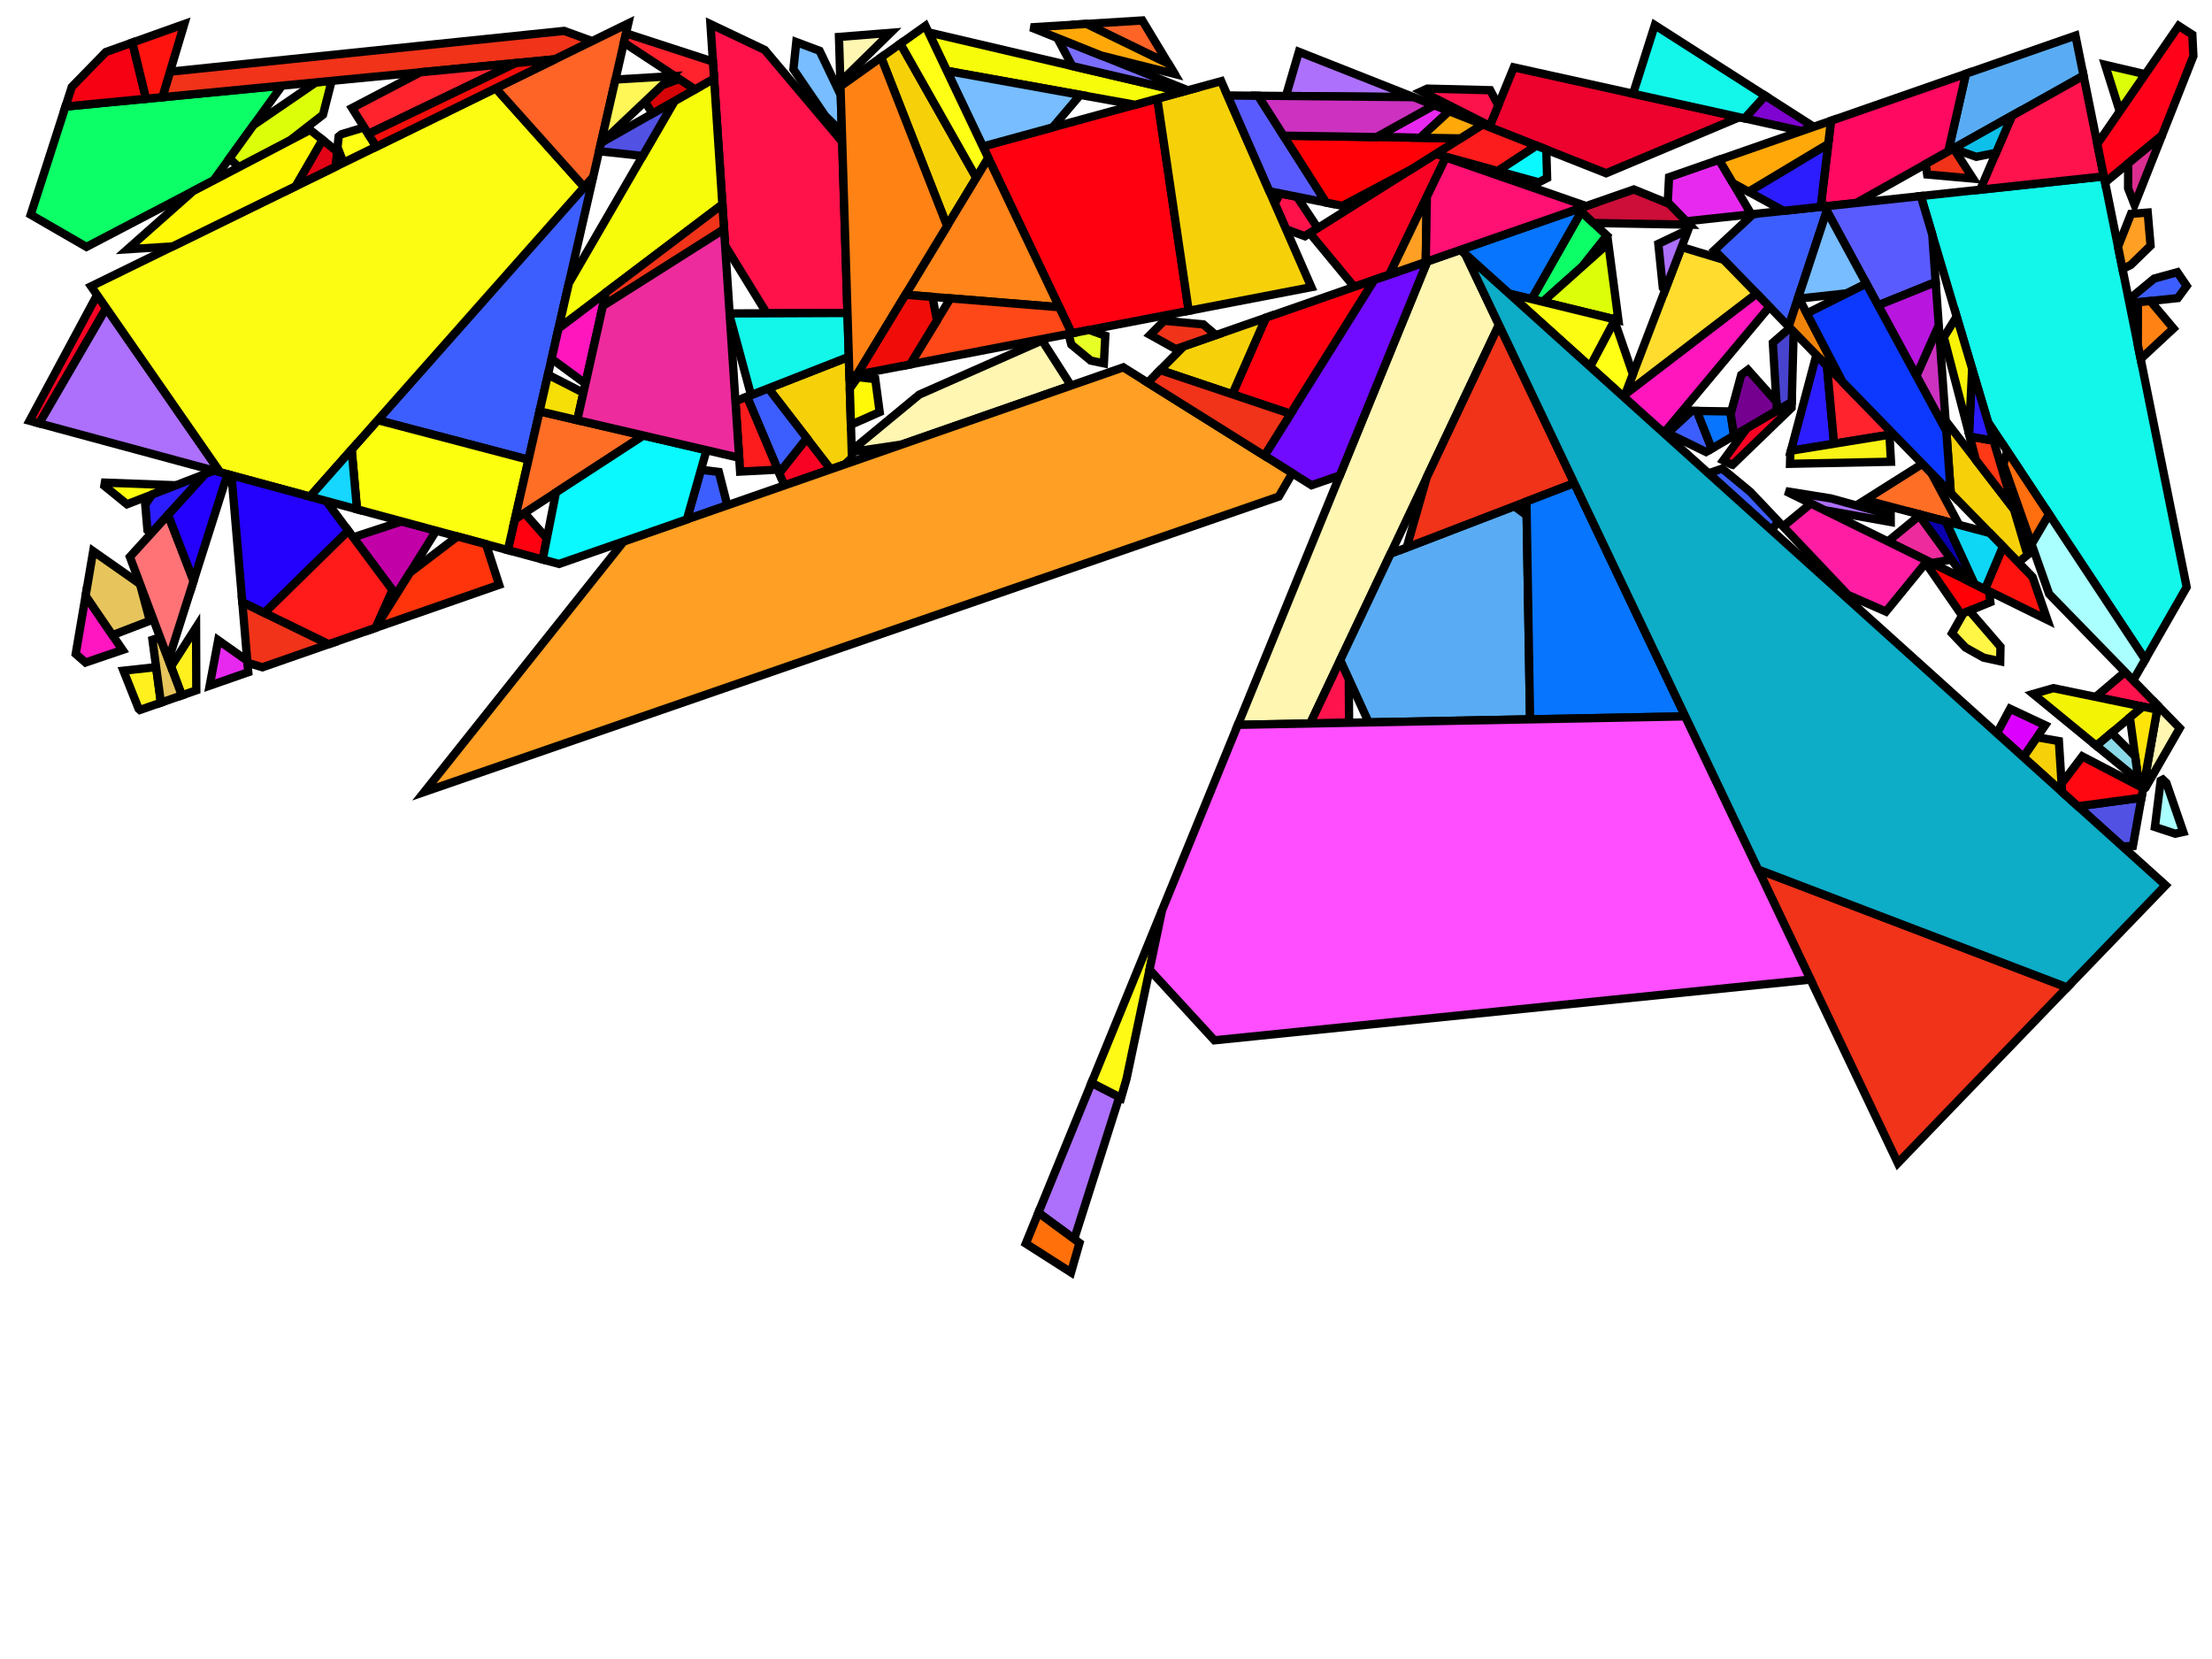 <?xml version="1.0" encoding="iso-8859-1" standalone="no"?>
<!DOCTYPE svg PUBLIC "-//W3C//DTD SVG 1.0//EN" "http://www.w3.org/TR/2001/REC-SVG-20010904/DTD/svg10.dtd">
<svg xmlns="http://www.w3.org/2000/svg" width="800" height="600">
<path style="fill:rgb(0, 0, 0);fill-opacity:0.0;fill-rule:evenodd;stroke:rgb(0, 0, 0);stroke-width:0.0;" d="M 0, 600 L 800, 600 L 800, 0 L 0, 0 z "/>
<path style="fill:rgb(237, 1, 45);fill-opacity:1.0;fill-rule:evenodd;stroke:rgb(0, 0, 0);stroke-width:3.0;" d="M 629.066, 42.399 L 580.88, 62.651 L 538.637, 45.959 L 547.49, 24.36 z "/>
<path style="fill:rgb(12, 255, 102);fill-opacity:1.0;fill-rule:evenodd;stroke:rgb(0, 0, 0);stroke-width:3.0;" d="M 581.138, 85.161 L 572.122, 96.508 L 557.96, 109.157 L 553.925, 108.174 L 571.896, 76.557 z "/>
<path style="fill:rgb(12, 255, 102);fill-opacity:1.0;fill-rule:evenodd;stroke:rgb(0, 0, 0);stroke-width:3.0;" d="M 77.243, 65.249 L 31.268, 89.295 L 11.101, 77.642 L 23.684, 38.531 L 101.992, 30.971 z "/>
<path style="fill:rgb(252, 19, 75);fill-opacity:1.0;fill-rule:evenodd;stroke:rgb(0, 0, 0);stroke-width:3.0;" d="M 538.963, 32.62 L 541.864, 38.085 L 538.81, 45.537 L 514.078, 33.029 L 516.206, 32.049 z "/>
<path style="fill:rgb(255, 18, 74);fill-opacity:1.0;fill-rule:evenodd;stroke:rgb(0, 0, 0);stroke-width:3.0;" d="M 469.093, 71.169 L 476.606, 82.491 L 471.922, 85.436 L 465.104, 82.904 L 461.011, 73.552 L 463.013, 69.958 z "/>
<path style="fill:rgb(255, 18, 74);fill-opacity:1.0;fill-rule:evenodd;stroke:rgb(0, 0, 0);stroke-width:3.0;" d="M 276.58, 18.061 L 304.594, 51.26 L 306.499, 113.193 L 277.301, 113.307 L 262.251, 88.839 L 256.943, 8.727 z "/>
<path style="fill:rgb(249, 3, 36);fill-opacity:1.0;fill-rule:evenodd;stroke:rgb(0, 0, 0);stroke-width:3.0;" d="M 38.412, 111.428 L 14.191, 153.122 L 10.685, 152.174 L 35.119, 106.682 z "/>
<path style="fill:rgb(249, 3, 36);fill-opacity:1.0;fill-rule:evenodd;stroke:rgb(0, 0, 0);stroke-width:3.0;" d="M 300.452, 169.716 L 283.7, 175.553 L 281.812, 171.081 L 291.787, 158.472 z "/>
<path style="fill:rgb(249, 3, 36);fill-opacity:1.0;fill-rule:evenodd;stroke:rgb(0, 0, 0);stroke-width:3.0;" d="M 647.948, 147.487 L 626.587, 168.107 L 626.281, 168.026 L 623.232, 166.526 L 631.821, 154.809 L 648.007, 145.36 z "/>
<path style="fill:rgb(249, 3, 36);fill-opacity:1.0;fill-rule:evenodd;stroke:rgb(0, 0, 0);stroke-width:3.0;" d="M 523, 56.695 L 502.466, 99.333 L 489.782, 103.752 L 473.709, 84.312 L 519.267, 55.664 z "/>
<path style="fill:rgb(194, 0, 168);fill-opacity:1.0;fill-rule:evenodd;stroke:rgb(0, 0, 0);stroke-width:3.0;" d="M 157.741, 191.94 L 143.233, 215.152 L 127.746, 194.334 L 145.299, 188.575 z "/>
<path style="fill:rgb(255, 246, 177);fill-opacity:1.0;fill-rule:evenodd;stroke:rgb(0, 0, 0);stroke-width:3.0;" d="M 303.929, 29.638 L 303.428, 13.356 L 322.042, 11.877 z "/>
<path style="fill:rgb(255, 246, 177);fill-opacity:1.0;fill-rule:evenodd;stroke:rgb(0, 0, 0);stroke-width:3.0;" d="M 387.335, 139.446 L 326.15, 160.763 L 308.045, 163.447 L 308.028, 162.893 L 332.466, 142.715 L 376.883, 123.128 z "/>
<path style="fill:rgb(255, 246, 177);fill-opacity:1.0;fill-rule:evenodd;stroke:rgb(0, 0, 0);stroke-width:3.0;" d="M 788.331, 263.335 L 775.924, 284.923 L 775.053, 285.434 L 780.435, 255.226 z "/>
<path style="fill:rgb(255, 246, 177);fill-opacity:1.0;fill-rule:evenodd;stroke:rgb(0, 0, 0);stroke-width:3.0;" d="M 529.954, 91.942 L 542.112, 117.489 L 473.863, 261.655 L 447.687, 262.15 L 516.207, 94.546 L 528.204, 90.366 z "/>
<path style="fill:rgb(220, 255, 9);fill-opacity:1.0;fill-rule:evenodd;stroke:rgb(0, 0, 0);stroke-width:3.0;" d="M 116.828, 41.488 L 104.876, 50.797 L 86.397, 60.461 L 82.987, 57.294 L 91.69, 45.24 L 114.272, 29.786 L 119.949, 29.238 z "/>
<path style="fill:rgb(220, 255, 9);fill-opacity:1.0;fill-rule:evenodd;stroke:rgb(0, 0, 0);stroke-width:3.0;" d="M 585.334, 115.827 L 557.96, 109.157 L 581.657, 87.993 z "/>
<path style="fill:rgb(220, 255, 9);fill-opacity:1.0;fill-rule:evenodd;stroke:rgb(0, 0, 0);stroke-width:3.0;" d="M 775.891, 26.848 L 768.532, 37.528 L 766.216, 38.971 L 761.329, 23.439 z "/>
<path style="fill:rgb(255, 22, 192);fill-opacity:1.0;fill-rule:evenodd;stroke:rgb(0, 0, 0);stroke-width:3.0;" d="M 44.325, 235.06 L 30.936, 239.607 L 27.38, 236.505 L 30.959, 215.481 z "/>
<path style="fill:rgb(255, 0, 17);fill-opacity:1.0;fill-rule:evenodd;stroke:rgb(0, 0, 0);stroke-width:3.0;" d="M 197.781, 194.706 L 196.267, 202.358 L 183.664, 198.95 L 186.221, 187.77 L 189.662, 185.529 z "/>
<path style="fill:rgb(255, 0, 17);fill-opacity:1.0;fill-rule:evenodd;stroke:rgb(0, 0, 0);stroke-width:3.0;" d="M 466.761, 149.683 L 445.679, 142.598 L 457.825, 114.886 L 497.06, 101.217 z "/>
<path style="fill:rgb(255, 0, 17);fill-opacity:1.0;fill-rule:evenodd;stroke:rgb(0, 0, 0);stroke-width:3.0;" d="M 429.914, 112.397 L 387.594, 120.551 L 355.45, 52.985 L 418.559, 35.689 z "/>
<path style="fill:rgb(246, 209, 9);fill-opacity:1.0;fill-rule:evenodd;stroke:rgb(0, 0, 0);stroke-width:3.0;" d="M 728.366, 184.207 L 733.268, 200.696 L 729.964, 203.4 L 705.523, 178.302 L 703.65, 152.133 z "/>
<path style="fill:rgb(246, 209, 9);fill-opacity:1.0;fill-rule:evenodd;stroke:rgb(0, 0, 0);stroke-width:3.0;" d="M 308.11, 165.549 L 305.589, 167.927 L 300.452, 169.716 L 277.891, 140.441 L 306.987, 129.045 z "/>
<path style="fill:rgb(246, 209, 9);fill-opacity:1.0;fill-rule:evenodd;stroke:rgb(0, 0, 0);stroke-width:3.0;" d="M 744.619, 268.021 L 745.803, 286.452 L 731.76, 273.797 L 736.677, 266.64 z "/>
<path style="fill:rgb(246, 209, 9);fill-opacity:1.0;fill-rule:evenodd;stroke:rgb(0, 0, 0);stroke-width:3.0;" d="M 445.679, 142.598 L 419.596, 133.833 L 428.116, 125.237 L 457.825, 114.886 z "/>
<path style="fill:rgb(246, 209, 9);fill-opacity:1.0;fill-rule:evenodd;stroke:rgb(0, 0, 0);stroke-width:3.0;" d="M 353.095, 64.3 L 342.532, 81.731 L 318.663, 20.752 L 325.632, 15.796 z "/>
<path style="fill:rgb(246, 209, 9);fill-opacity:1.0;fill-rule:evenodd;stroke:rgb(0, 0, 0);stroke-width:3.0;" d="M 474.272, 103.85 L 429.914, 112.397 L 418.559, 35.689 L 441.667, 29.357 z "/>
<path style="fill:rgb(61, 94, 255);fill-opacity:1.0;fill-rule:evenodd;stroke:rgb(0, 0, 0);stroke-width:3.0;" d="M 646.908, 118.112 L 620.016, 90.498 L 634.056, 77.427 L 661.262, 74.501 z "/>
<path style="fill:rgb(61, 94, 255);fill-opacity:1.0;fill-rule:evenodd;stroke:rgb(0, 0, 0);stroke-width:3.0;" d="M 191.138, 166.27 L 136.601, 151.946 L 214.531, 63.985 z "/>
<path style="fill:rgb(61, 94, 255);fill-opacity:1.0;fill-rule:evenodd;stroke:rgb(0, 0, 0);stroke-width:3.0;" d="M 291.787, 158.472 L 281.812, 171.081 L 270.158, 143.47 L 277.891, 140.441 z "/>
<path style="fill:rgb(61, 94, 255);fill-opacity:1.0;fill-rule:evenodd;stroke:rgb(0, 0, 0);stroke-width:3.0;" d="M 633.017, 177.877 L 643.099, 188.525 L 640.756, 191.79 L 617.901, 171.195 L 622.853, 169.473 z "/>
<path style="fill:rgb(61, 94, 255);fill-opacity:1.0;fill-rule:evenodd;stroke:rgb(0, 0, 0);stroke-width:3.0;" d="M 790.853, 103.415 L 787.635, 107.807 L 770.136, 109.651 L 769.876, 108.362 L 779.088, 100.747 L 787.468, 98.449 z "/>
<path style="fill:rgb(61, 94, 255);fill-opacity:1.0;fill-rule:evenodd;stroke:rgb(0, 0, 0);stroke-width:3.0;" d="M 613.673, 148.62 L 619.061, 162.258 L 617, 163.461 L 603.144, 156.645 L 611.815, 148.592 z "/>
<path style="fill:rgb(61, 94, 255);fill-opacity:1.0;fill-rule:evenodd;stroke:rgb(0, 0, 0);stroke-width:3.0;" d="M 259.972, 170.687 L 263.044, 182.75 L 248.426, 187.843 L 253.518, 169.891 z "/>
<path style="fill:rgb(255, 22, 189);fill-opacity:1.0;fill-rule:evenodd;stroke:rgb(0, 0, 0);stroke-width:3.0;" d="M 211.734, 138.757 L 199.49, 129.75 L 202.012, 118.723 L 219.131, 105.782 z "/>
<path style="fill:rgb(255, 22, 189);fill-opacity:1.0;fill-rule:evenodd;stroke:rgb(0, 0, 0);stroke-width:3.0;" d="M 639.938, 110.955 L 602.151, 156.157 L 600.087, 155.142 L 587.364, 143.676 L 587.801, 142.533 L 635.283, 106.175 z "/>
<path style="fill:rgb(255, 220, 46);fill-opacity:1.0;fill-rule:evenodd;stroke:rgb(0, 0, 0);stroke-width:3.0;" d="M 623.379, 93.951 L 635.283, 106.175 L 587.801, 142.533 L 608.171, 89.35 z "/>
<path style="fill:rgb(255, 240, 30);fill-opacity:1.0;fill-rule:evenodd;stroke:rgb(0, 0, 0);stroke-width:3.0;" d="M 58.194, 254.121 L 50.604, 256.766 L 50.141, 256.361 L 44.646, 242.561 L 56.466, 241.276 z "/>
<path style="fill:rgb(255, 240, 30);fill-opacity:1.0;fill-rule:evenodd;stroke:rgb(0, 0, 0);stroke-width:3.0;" d="M 70.996, 249.661 L 65.761, 251.485 L 61.855, 241.069 L 70.914, 226.932 z "/>
<path style="fill:rgb(19, 246, 234);fill-opacity:1.0;fill-rule:evenodd;stroke:rgb(0, 0, 0);stroke-width:3.0;" d="M 306.987, 129.045 L 271.627, 142.895 L 263.948, 114.451 L 263.875, 113.36 L 306.499, 113.193 z "/>
<path style="fill:rgb(19, 246, 234);fill-opacity:1.0;fill-rule:evenodd;stroke:rgb(0, 0, 0);stroke-width:3.0;" d="M 638.425, 34.642 L 631.021, 42.832 L 590.621, 33.898 L 598.488, 9.093 z "/>
<path style="fill:rgb(19, 246, 234);fill-opacity:1.0;fill-rule:evenodd;stroke:rgb(0, 0, 0);stroke-width:3.0;" d="M 790.84, 212.343 L 775.831, 238.533 L 718.96, 152.566 L 694.686, 70.908 L 760.89, 63.79 z "/>
<path style="fill:rgb(112, 11, 255);fill-opacity:1.0;fill-rule:evenodd;stroke:rgb(0, 0, 0);stroke-width:3.0;" d="M 484.562, 171.952 L 474.336, 175.487 L 457.299, 164.817 L 497.06, 101.217 L 516.207, 94.546 z "/>
<path style="fill:rgb(255, 19, 76);fill-opacity:1.0;fill-rule:evenodd;stroke:rgb(0, 0, 0);stroke-width:3.0;" d="M 780.435, 255.226 L 780.181, 256.649 L 757.943, 252.048 L 768.55, 243.022 z "/>
<path style="fill:rgb(255, 19, 76);fill-opacity:1.0;fill-rule:evenodd;stroke:rgb(0, 0, 0);stroke-width:3.0;" d="M 487.813, 245.532 L 487.915, 261.389 L 473.863, 261.655 L 484.71, 238.742 z "/>
<path style="fill:rgb(255, 19, 76);fill-opacity:1.0;fill-rule:evenodd;stroke:rgb(0, 0, 0);stroke-width:3.0;" d="M 760.89, 63.79 L 716.167, 68.599 L 727.667, 41.816 L 753.534, 27.304 z "/>
<path style="fill:rgb(231, 41, 240);fill-opacity:1.0;fill-rule:evenodd;stroke:rgb(0, 0, 0);stroke-width:3.0;" d="M 633.382, 77.499 L 609.824, 80.032 L 603.173, 73.202 L 603.636, 64.085 L 621.721, 57.784 z "/>
<path style="fill:rgb(231, 41, 240);fill-opacity:1.0;fill-rule:evenodd;stroke:rgb(0, 0, 0);stroke-width:3.0;" d="M 524.088, 40.211 L 513.633, 49.828 L 497.846, 49.585 L 518.63, 38.054 z "/>
<path style="fill:rgb(231, 41, 240);fill-opacity:1.0;fill-rule:evenodd;stroke:rgb(0, 0, 0);stroke-width:3.0;" d="M 89.428, 238.967 L 89.781, 243.116 L 75.832, 247.976 L 78.913, 231.548 z "/>
<path style="fill:rgb(89, 172, 243);fill-opacity:1.0;fill-rule:evenodd;stroke:rgb(0, 0, 0);stroke-width:3.0;" d="M 552.14, 186.409 L 553.373, 260.149 L 494.999, 261.255 L 484.71, 238.742 L 502.926, 200.264 L 547.678, 183.072 z "/>
<path style="fill:rgb(89, 172, 243);fill-opacity:1.0;fill-rule:evenodd;stroke:rgb(0, 0, 0);stroke-width:3.0;" d="M 753.534, 27.304 L 704.621, 54.745 L 711.001, 26.678 L 750.624, 12.873 z "/>
<path style="fill:rgb(255, 9, 97);fill-opacity:1.0;fill-rule:evenodd;stroke:rgb(0, 0, 0);stroke-width:3.0;" d="M 704.621, 54.745 L 671.339, 73.418 L 658.484, 74.8 L 662.207, 43.678 L 711.001, 26.678 z "/>
<path style="fill:rgb(252, 255, 14);fill-opacity:1.0;fill-rule:evenodd;stroke:rgb(0, 0, 0);stroke-width:3.0;" d="M 191.138, 166.27 L 183.664, 198.95 L 129.114, 184.199 L 127.18, 162.58 L 136.601, 151.946 z "/>
<path style="fill:rgb(252, 255, 14);fill-opacity:1.0;fill-rule:evenodd;stroke:rgb(0, 0, 0);stroke-width:3.0;" d="M 63.654, 175.502 L 45.925, 182.375 L 37.73, 175.71 L 37.928, 174.546 z "/>
<path style="fill:rgb(255, 159, 35);fill-opacity:1.0;fill-rule:evenodd;stroke:rgb(0, 0, 0);stroke-width:3.0;" d="M 467.388, 171.136 L 462.49, 179.582 L 153.452, 286.415 L 225.597, 195.797 L 406.262, 132.851 z "/>
<path style="fill:rgb(255, 159, 35);fill-opacity:1.0;fill-rule:evenodd;stroke:rgb(0, 0, 0);stroke-width:3.0;" d="M 515.634, 94.745 L 502.466, 99.333 L 516.036, 71.156 z "/>
<path style="fill:rgb(255, 159, 35);fill-opacity:1.0;fill-rule:evenodd;stroke:rgb(0, 0, 0);stroke-width:3.0;" d="M 777.786, 88.858 L 770.606, 95.824 L 767.643, 97.286 L 766.017, 89.22 L 770.711, 77.347 L 776.753, 76.874 z "/>
<path style="fill:rgb(231, 197, 92);fill-opacity:1.0;fill-rule:evenodd;stroke:rgb(0, 0, 0);stroke-width:3.0;" d="M 50.637, 211.209 L 54.198, 224.512 L 40.668, 229.704 L 30.959, 215.481 L 33.706, 199.345 z "/>
<path style="fill:rgb(231, 197, 92);fill-opacity:1.0;fill-rule:evenodd;stroke:rgb(0, 0, 0);stroke-width:3.0;" d="M 65.761, 251.485 L 58.194, 254.121 L 55.136, 231.388 L 57.876, 230.457 z "/>
<path style="fill:rgb(246, 252, 9);fill-opacity:1.0;fill-rule:evenodd;stroke:rgb(0, 0, 0);stroke-width:3.0;" d="M 427.597, 33.212 L 410.516, 37.894 L 342.436, 25.63 L 335.815, 11.711 z "/>
<path style="fill:rgb(246, 252, 9);fill-opacity:1.0;fill-rule:evenodd;stroke:rgb(0, 0, 0);stroke-width:3.0;" d="M 261.263, 73.933 L 202.012, 118.723 L 205.743, 102.41 L 243.942, 36.544 L 258.248, 28.418 z "/>
<path style="fill:rgb(240, 51, 25);fill-opacity:1.0;fill-rule:evenodd;stroke:rgb(0, 0, 0);stroke-width:3.0;" d="M 569.36, 174.743 L 508.736, 198.032 L 515.974, 172.703 L 542.112, 117.489 z "/>
<path style="fill:rgb(240, 51, 25);fill-opacity:1.0;fill-rule:evenodd;stroke:rgb(0, 0, 0);stroke-width:3.0;" d="M 214.169, 14.856 L 200.716, 21.441 L 58.729, 35.148 L 61.489, 25.925 L 204.016, 11.175 z "/>
<path style="fill:rgb(240, 51, 25);fill-opacity:1.0;fill-rule:evenodd;stroke:rgb(0, 0, 0);stroke-width:3.0;" d="M 713.58, 64.599 L 696.994, 63.111 L 696.46, 59.324 L 706.521, 53.679 z "/>
<path style="fill:rgb(240, 51, 25);fill-opacity:1.0;fill-rule:evenodd;stroke:rgb(0, 0, 0);stroke-width:3.0;" d="M 261.857, 82.902 L 218.038, 110.656 L 219.131, 105.782 L 261.263, 73.933 z "/>
<path style="fill:rgb(240, 51, 25);fill-opacity:1.0;fill-rule:evenodd;stroke:rgb(0, 0, 0);stroke-width:3.0;" d="M 118.887, 232.975 L 94.896, 241.334 L 89.488, 239.671 L 87.625, 217.747 z "/>
<path style="fill:rgb(240, 51, 25);fill-opacity:1.0;fill-rule:evenodd;stroke:rgb(0, 0, 0);stroke-width:3.0;" d="M 435.212, 117.326 L 439.721, 121.194 L 425.22, 126.246 L 415.976, 121.101 L 421.015, 116.016 z "/>
<path style="fill:rgb(240, 51, 25);fill-opacity:1.0;fill-rule:evenodd;stroke:rgb(0, 0, 0);stroke-width:3.0;" d="M 747.619, 357.119 L 686.385, 420.636 L 635.865, 314.483 z "/>
<path style="fill:rgb(240, 51, 25);fill-opacity:1.0;fill-rule:evenodd;stroke:rgb(0, 0, 0);stroke-width:3.0;" d="M 466.761, 149.683 L 457.299, 164.817 L 415.089, 138.38 L 419.596, 133.833 z "/>
<path style="fill:rgb(172, 112, 252);fill-opacity:1.0;fill-rule:evenodd;stroke:rgb(0, 0, 0);stroke-width:3.0;" d="M 404.814, 396.758 L 388.506, 448.113 L 375.552, 438.595 L 394.764, 391.601 z "/>
<path style="fill:rgb(172, 112, 252);fill-opacity:1.0;fill-rule:evenodd;stroke:rgb(0, 0, 0);stroke-width:3.0;" d="M 662.185, 180.261 L 683.789, 186.232 L 683.807, 188.796 L 659.731, 184.48 L 645.821, 177.638 z "/>
<path style="fill:rgb(172, 112, 252);fill-opacity:1.0;fill-rule:evenodd;stroke:rgb(0, 0, 0);stroke-width:3.0;" d="M 602.248, 104.815 L 601.379, 104.006 L 599.757, 88.187 L 610.588, 83.04 z "/>
<path style="fill:rgb(172, 112, 252);fill-opacity:1.0;fill-rule:evenodd;stroke:rgb(0, 0, 0);stroke-width:3.0;" d="M 511.253, 35.139 L 465.069, 34.72 L 469.756, 18.743 z "/>
<path style="fill:rgb(172, 112, 252);fill-opacity:1.0;fill-rule:evenodd;stroke:rgb(0, 0, 0);stroke-width:3.0;" d="M 79.63, 170.817 L 14.191, 153.122 L 38.412, 111.428 z "/>
<path style="fill:rgb(8, 117, 255);fill-opacity:1.0;fill-rule:evenodd;stroke:rgb(0, 0, 0);stroke-width:3.0;" d="M 625.795, 148.803 L 627.146, 157.538 L 619.061, 162.258 L 613.673, 148.62 z "/>
<path style="fill:rgb(8, 117, 255);fill-opacity:1.0;fill-rule:evenodd;stroke:rgb(0, 0, 0);stroke-width:3.0;" d="M 571.896, 76.557 L 553.925, 108.174 L 545.758, 106.184 L 528.204, 90.366 L 570.791, 75.528 z "/>
<path style="fill:rgb(8, 117, 255);fill-opacity:1.0;fill-rule:evenodd;stroke:rgb(0, 0, 0);stroke-width:3.0;" d="M 609.501, 259.087 L 553.373, 260.149 L 552.057, 181.39 L 569.36, 174.743 z "/>
<path style="fill:rgb(255, 112, 10);fill-opacity:1.0;fill-rule:evenodd;stroke:rgb(0, 0, 0);stroke-width:3.0;" d="M 390.415, 449.517 L 387.356, 460.193 L 370.994, 449.746 L 375.552, 438.595 z "/>
<path style="fill:rgb(81, 81, 228);fill-opacity:1.0;fill-rule:evenodd;stroke:rgb(0, 0, 0);stroke-width:3.0;" d="M 232.429, 56.395 L 216.657, 54.688 L 217.353, 51.645 L 243.942, 36.544 z "/>
<path style="fill:rgb(81, 81, 228);fill-opacity:1.0;fill-rule:evenodd;stroke:rgb(0, 0, 0);stroke-width:3.0;" d="M 771.394, 305.965 L 767.636, 306.126 L 751.516, 291.599 L 774.505, 288.507 z "/>
<path style="fill:rgb(255, 2, 26);fill-opacity:1.0;fill-rule:evenodd;stroke:rgb(0, 0, 0);stroke-width:3.0;" d="M 792.885, 12.525 L 793.271, 20.279 L 781.918, 48.996 L 761.333, 65.986 L 758.523, 52.051 L 787.951, 9.347 z "/>
<path style="fill:rgb(204, 14, 57);fill-opacity:1.0;fill-rule:evenodd;stroke:rgb(0, 0, 0);stroke-width:3.0;" d="M 603.663, 73.705 L 611.015, 81.255 L 576.29, 80.648 L 570.791, 75.528 L 590.885, 68.527 z "/>
<path style="fill:rgb(252, 27, 29);fill-opacity:1.0;fill-rule:evenodd;stroke:rgb(0, 0, 0);stroke-width:3.0;" d="M 281.292, 169.849 L 267.665, 170.564 L 265.979, 145.107 L 270.158, 143.47 z "/>
<path style="fill:rgb(252, 27, 29);fill-opacity:1.0;fill-rule:evenodd;stroke:rgb(0, 0, 0);stroke-width:3.0;" d="M 555.678, 52.693 L 541.694, 61.857 L 519.267, 55.664 L 536.219, 45.004 z "/>
<path style="fill:rgb(255, 110, 37);fill-opacity:1.0;fill-rule:evenodd;stroke:rgb(0, 0, 0);stroke-width:3.0;" d="M 698.543, 171.134 L 708.547, 189.836 L 674.533, 180.818 L 695.246, 167.749 z "/>
<path style="fill:rgb(255, 110, 37);fill-opacity:1.0;fill-rule:evenodd;stroke:rgb(0, 0, 0);stroke-width:3.0;" d="M 230.029, 156.886 L 230.423, 158.988 L 186.221, 187.77 L 195.14, 148.769 z "/>
<path style="fill:rgb(10, 249, 255);fill-opacity:1.0;fill-rule:evenodd;stroke:rgb(0, 0, 0);stroke-width:3.0;" d="M 559.239, 54.1 L 559.538, 64.396 L 556.465, 65.935 L 541.694, 61.857 L 555.678, 52.693 z "/>
<path style="fill:rgb(10, 249, 255);fill-opacity:1.0;fill-rule:evenodd;stroke:rgb(0, 0, 0);stroke-width:3.0;" d="M 255.525, 162.817 L 248.426, 187.843 L 202.178, 203.956 L 196.267, 202.358 L 201.067, 178.103 L 232.697, 157.506 z "/>
<path style="fill:rgb(255, 56, 21);fill-opacity:1.0;fill-rule:evenodd;stroke:rgb(0, 0, 0);stroke-width:3.0;" d="M 720.988, 159.386 L 728.366, 184.207 L 714.597, 166.339 L 712.385, 157.867 z "/>
<path style="fill:rgb(89, 91, 255);fill-opacity:1.0;fill-rule:evenodd;stroke:rgb(0, 0, 0);stroke-width:3.0;" d="M 698.833, 84.861 L 700.063, 102.036 L 679.241, 110.44 L 660.683, 76.261 L 661.262, 74.501 L 694.686, 70.908 z "/>
<path style="fill:rgb(89, 91, 255);fill-opacity:1.0;fill-rule:evenodd;stroke:rgb(0, 0, 0);stroke-width:3.0;" d="M 455.016, 34.628 L 479.616, 73.266 L 459.096, 69.177 L 443.93, 34.528 z "/>
<path style="fill:rgb(72, 67, 207);fill-opacity:1.0;fill-rule:evenodd;stroke:rgb(0, 0, 0);stroke-width:3.0;" d="M 648.708, 119.961 L 648.007, 145.36 L 642.654, 148.484 L 641.169, 123.949 L 647.363, 118.579 z "/>
<path style="fill:rgb(243, 243, 6);fill-opacity:1.0;fill-rule:evenodd;stroke:rgb(0, 0, 0);stroke-width:3.0;" d="M 774.954, 255.567 L 758.162, 269.703 L 735.316, 250.979 L 742.627, 248.88 z "/>
<path style="fill:rgb(119, 189, 255);fill-opacity:1.0;fill-rule:evenodd;stroke:rgb(0, 0, 0);stroke-width:3.0;" d="M 390.687, 34.322 L 380.712, 46.062 L 355.45, 52.985 L 342.436, 25.63 z "/>
<path style="fill:rgb(119, 189, 255);fill-opacity:1.0;fill-rule:evenodd;stroke:rgb(0, 0, 0);stroke-width:3.0;" d="M 674.973, 102.578 L 667.954, 106.089 L 650.66, 107.981 L 650.405, 107.49 L 660.683, 76.261 z "/>
<path style="fill:rgb(119, 189, 255);fill-opacity:1.0;fill-rule:evenodd;stroke:rgb(0, 0, 0);stroke-width:3.0;" d="M 296.421, 18.376 L 304.075, 34.399 L 304.474, 47.364 L 303.534, 46.861 L 298.454, 41.904 L 286.951, 25.047 L 287.982, 15.207 z "/>
<path style="fill:rgb(255, 249, 22);fill-opacity:1.0;fill-rule:evenodd;stroke:rgb(0, 0, 0);stroke-width:3.0;" d="M 407.437, 390.119 L 405.442, 397.081 L 394.764, 391.601 L 420.262, 329.232 z "/>
<path style="fill:rgb(255, 255, 21);fill-opacity:1.0;fill-rule:evenodd;stroke:rgb(0, 0, 0);stroke-width:3.0;" d="M 136.098, 53.07 L 124.238, 58.875 L 122.076, 53.267 L 122.466, 49.381 L 123.465, 48.559 L 131.704, 46.064 z "/>
<path style="fill:rgb(255, 255, 21);fill-opacity:1.0;fill-rule:evenodd;stroke:rgb(0, 0, 0);stroke-width:3.0;" d="M 357.43, 57.147 L 353.095, 64.3 L 325.632, 15.796 L 334.693, 9.353 z "/>
<path style="fill:rgb(255, 255, 21);fill-opacity:1.0;fill-rule:evenodd;stroke:rgb(0, 0, 0);stroke-width:3.0;" d="M 590.552, 135.352 L 587.364, 143.676 L 575.056, 132.585 L 583.879, 115.964 z "/>
<path style="fill:rgb(252, 252, 19);fill-opacity:1.0;fill-rule:evenodd;stroke:rgb(0, 0, 0);stroke-width:3.0;" d="M 211.279, 67.656 L 112.102, 179.598 L 79.63, 170.817 L 32.95, 103.557 L 179.294, 31.927 z "/>
<path style="fill:rgb(252, 252, 19);fill-opacity:1.0;fill-rule:evenodd;stroke:rgb(0, 0, 0);stroke-width:3.0;" d="M 583.695, 115.428 L 583.879, 115.964 L 575.056, 132.585 L 545.758, 106.184 z "/>
<path style="fill:rgb(231, 255, 37);fill-opacity:1.0;fill-rule:evenodd;stroke:rgb(0, 0, 0);stroke-width:3.0;" d="M 399.757, 121.403 L 399.239, 131.413 L 394.489, 130.417 L 387.443, 124.612 L 386.46, 120.769 L 393.925, 119.331 z "/>
<path style="fill:rgb(246, 223, 6);fill-opacity:1.0;fill-rule:evenodd;stroke:rgb(0, 0, 0);stroke-width:3.0;" d="M 210.995, 142.055 L 208.777, 151.942 L 195.14, 148.769 L 198.174, 135.503 z "/>
<path style="fill:rgb(44, 29, 255);fill-opacity:1.0;fill-rule:evenodd;stroke:rgb(0, 0, 0);stroke-width:3.0;" d="M 660.74, 132.316 L 663.317, 160.477 L 647.703, 163.017 L 656.911, 128.384 z "/>
<path style="fill:rgb(44, 29, 255);fill-opacity:1.0;fill-rule:evenodd;stroke:rgb(0, 0, 0);stroke-width:3.0;" d="M 720.988, 159.386 L 712.385, 157.867 L 712.127, 156.878 L 713.253, 133.366 z "/>
<path style="fill:rgb(44, 29, 255);fill-opacity:1.0;fill-rule:evenodd;stroke:rgb(0, 0, 0);stroke-width:3.0;" d="M 658.484, 74.8 L 645.039, 76.246 L 632.41, 69.343 L 661.204, 52.064 z "/>
<path style="fill:rgb(44, 29, 255);fill-opacity:1.0;fill-rule:evenodd;stroke:rgb(0, 0, 0);stroke-width:3.0;" d="M 54.605, 193.008 L 53.334, 191.778 L 52.523, 182.471 L 55.05, 178.837 L 74.283, 171.382 z "/>
<path style="fill:rgb(215, 4, 7);fill-opacity:1.0;fill-rule:evenodd;stroke:rgb(0, 0, 0);stroke-width:3.0;" d="M 251.368, 32.325 L 235.967, 41.073 L 233.238, 36.749 L 239.465, 30.856 L 245.667, 28.577 z "/>
<path style="fill:rgb(240, 132, 11);fill-opacity:1.0;fill-rule:evenodd;stroke:rgb(0, 0, 0);stroke-width:3.0;" d="M 666.336, 138.062 L 646.908, 118.112 L 650.405, 107.49 z "/>
<path style="fill:rgb(255, 115, 119);fill-opacity:1.0;fill-rule:evenodd;stroke:rgb(0, 0, 0);stroke-width:3.0;" d="M 70.014, 210.096 L 60.95, 238.655 L 46.976, 201.392 L 60.788, 186.212 z "/>
<path style="fill:rgb(35, 1, 252);fill-opacity:1.0;fill-rule:evenodd;stroke:rgb(0, 0, 0);stroke-width:3.0;" d="M 117.964, 181.183 L 125.978, 191.958 L 95.65, 221.656 L 87.625, 217.747 L 83.732, 171.927 z "/>
<path style="fill:rgb(35, 1, 252);fill-opacity:1.0;fill-rule:evenodd;stroke:rgb(0, 0, 0);stroke-width:3.0;" d="M 82.256, 171.527 L 70.014, 210.096 L 60.788, 186.212 L 74.283, 171.382 L 77.338, 170.198 z "/>
<path style="fill:rgb(13, 192, 234);fill-opacity:1.0;fill-rule:evenodd;stroke:rgb(0, 0, 0);stroke-width:3.0;" d="M 721.894, 55.261 L 714.744, 56.716 L 706.648, 53.875 L 706.521, 53.679 L 727.667, 41.816 z "/>
<path style="fill:rgb(255, 0, 7);fill-opacity:1.0;fill-rule:evenodd;stroke:rgb(0, 0, 0);stroke-width:3.0;" d="M 528.191, 50.051 L 510.362, 61.264 L 485.516, 74.442 L 479.616, 73.266 L 464.21, 49.068 z "/>
<path style="fill:rgb(255, 0, 7);fill-opacity:1.0;fill-rule:evenodd;stroke:rgb(0, 0, 0);stroke-width:3.0;" d="M 719.382, 213.822 L 719.837, 217.779 L 709.247, 222.121 L 696.905, 204.25 L 699.519, 204.052 z "/>
<path style="fill:rgb(255, 78, 255);fill-opacity:1.0;fill-rule:evenodd;stroke:rgb(0, 0, 0);stroke-width:3.0;" d="M 654.804, 354.277 L 439.208, 376.242 L 415.741, 350.695 L 420.262, 329.232 L 447.687, 262.15 L 609.501, 259.087 z "/>
<path style="fill:rgb(255, 100, 39);fill-opacity:1.0;fill-rule:evenodd;stroke:rgb(0, 0, 0);stroke-width:3.0;" d="M 422.588, 23.054 L 392.963, 8.645 L 413.146, 7.397 z "/>
<path style="fill:rgb(255, 100, 39);fill-opacity:1.0;fill-rule:evenodd;stroke:rgb(0, 0, 0);stroke-width:3.0;" d="M 214.531, 63.985 L 211.279, 67.656 L 179.294, 31.927 L 227.229, 8.464 z "/>
<path style="fill:rgb(170, 255, 255);fill-opacity:1.0;fill-rule:evenodd;stroke:rgb(0, 0, 0);stroke-width:3.0;" d="M 783.511, 283.173 L 789.615, 300.878 L 786.71, 301.515 L 779.349, 299.095 L 781.44, 282.328 L 782.207, 281.938 z "/>
<path style="fill:rgb(170, 255, 255);fill-opacity:1.0;fill-rule:evenodd;stroke:rgb(0, 0, 0);stroke-width:3.0;" d="M 775.831, 238.533 L 771.514, 246.066 L 741.099, 214.833 L 734.723, 196.741 L 741.056, 185.965 z "/>
<path style="fill:rgb(255, 35, 46);fill-opacity:1.0;fill-rule:evenodd;stroke:rgb(0, 0, 0);stroke-width:3.0;" d="M 133.2, 48.449 L 127.313, 39.062 L 152.014, 26.143 L 186.487, 22.815 z "/>
<path style="fill:rgb(255, 35, 46);fill-opacity:1.0;fill-rule:evenodd;stroke:rgb(0, 0, 0);stroke-width:3.0;" d="M 684.767, 156.988 L 663.317, 160.477 L 660.74, 132.316 z "/>
<path style="fill:rgb(255, 35, 46);fill-opacity:1.0;fill-rule:evenodd;stroke:rgb(0, 0, 0);stroke-width:3.0;" d="M 257.841, 22.281 L 258.248, 28.418 L 251.368, 32.325 L 225.64, 15.41 L 226.408, 12.054 z "/>
<path style="fill:rgb(255, 132, 25);fill-opacity:1.0;fill-rule:evenodd;stroke:rgb(0, 0, 0);stroke-width:3.0;" d="M 383.1, 111.104 L 327.465, 106.594 L 357.43, 57.147 z "/>
<path style="fill:rgb(204, 49, 192);fill-opacity:1.0;fill-rule:evenodd;stroke:rgb(0, 0, 0);stroke-width:3.0;" d="M 511.253, 35.139 L 518.63, 38.054 L 497.846, 49.585 L 464.21, 49.068 L 455.016, 34.628 z "/>
<path style="fill:rgb(204, 49, 192);fill-opacity:1.0;fill-rule:evenodd;stroke:rgb(0, 0, 0);stroke-width:3.0;" d="M 703.919, 155.889 L 693.07, 135.909 L 701.181, 117.652 z "/>
<path style="fill:rgb(184, 21, 223);fill-opacity:1.0;fill-rule:evenodd;stroke:rgb(0, 0, 0);stroke-width:3.0;" d="M 701.181, 117.652 L 693.07, 135.909 L 679.241, 110.44 L 700.063, 102.036 z "/>
<path style="fill:rgb(255, 246, 70);fill-opacity:1.0;fill-rule:evenodd;stroke:rgb(0, 0, 0);stroke-width:3.0;" d="M 723.503, 233.899 L 723.404, 239.163 L 717.374, 237.847 L 710.842, 234.189 L 705.974, 229.057 L 710.09, 221.775 L 712.27, 220.882 z "/>
<path style="fill:rgb(246, 0, 19);fill-opacity:1.0;fill-rule:evenodd;stroke:rgb(0, 0, 0);stroke-width:3.0;" d="M 52.825, 35.718 L 23.684, 38.531 L 25.964, 31.443 L 38.285, 18.812 L 47.877, 15.393 z "/>
<path style="fill:rgb(255, 19, 15);fill-opacity:1.0;fill-rule:evenodd;stroke:rgb(0, 0, 0);stroke-width:3.0;" d="M 735.106, 208.679 L 740.46, 224.191 L 717.891, 213.089 L 724.391, 197.677 z "/>
<path style="fill:rgb(255, 19, 15);fill-opacity:1.0;fill-rule:evenodd;stroke:rgb(0, 0, 0);stroke-width:3.0;" d="M 58.729, 35.148 L 52.825, 35.718 L 47.877, 15.393 L 66.642, 8.703 z "/>
<path style="fill:rgb(255, 246, 88);fill-opacity:1.0;fill-rule:evenodd;stroke:rgb(0, 0, 0);stroke-width:3.0;" d="M 217.714, 51.441 L 217.353, 51.645 L 222.469, 29.275 L 223.577, 28.704 L 242.95, 27.558 z "/>
<path style="fill:rgb(255, 52, 11);fill-opacity:1.0;fill-rule:evenodd;stroke:rgb(0, 0, 0);stroke-width:3.0;" d="M 175.763, 196.813 L 180.522, 211.501 L 135.77, 227.093 L 148.283, 207.071 L 165.42, 194.016 z "/>
<path style="fill:rgb(237, 43, 157);fill-opacity:1.0;fill-rule:evenodd;stroke:rgb(0, 0, 0);stroke-width:3.0;" d="M 705.784, 202.398 L 698.623, 203.611 L 683.861, 196.349 L 683.851, 194.937 L 694.185, 186.472 z "/>
<path style="fill:rgb(237, 43, 157);fill-opacity:1.0;fill-rule:evenodd;stroke:rgb(0, 0, 0);stroke-width:3.0;" d="M 267.334, 165.564 L 208.777, 151.942 L 218.038, 110.656 L 261.857, 82.902 z "/>
<path style="fill:rgb(117, 0, 144);fill-opacity:1.0;fill-rule:evenodd;stroke:rgb(0, 0, 0);stroke-width:3.0;" d="M 642.46, 145.267 L 642.654, 148.484 L 627.146, 157.538 L 625.924, 149.642 L 629.743, 135.567 L 632.169, 133.748 z "/>
<path style="fill:rgb(123, 110, 255);fill-opacity:1.0;fill-rule:evenodd;stroke:rgb(0, 0, 0);stroke-width:3.0;" d="M 429.63, 32.655 L 427.597, 33.212 L 387.804, 23.89 L 382.385, 13.722 z "/>
<path style="fill:rgb(255, 228, 10);fill-opacity:1.0;fill-rule:evenodd;stroke:rgb(0, 0, 0);stroke-width:3.0;" d="M 780.181, 256.649 L 775.437, 283.277 L 773.357, 281.95 L 770.296, 259.488 L 774.954, 255.567 z "/>
<path style="fill:rgb(255, 72, 23);fill-opacity:1.0;fill-rule:evenodd;stroke:rgb(0, 0, 0);stroke-width:3.0;" d="M 383.1, 111.104 L 387.594, 120.551 L 329.132, 131.815 L 343.719, 107.911 z "/>
<path style="fill:rgb(255, 30, 163);fill-opacity:1.0;fill-rule:evenodd;stroke:rgb(0, 0, 0);stroke-width:3.0;" d="M 697.059, 202.842 L 682.078, 221.193 L 668.307, 215.146 L 644.875, 190.4 L 654.918, 182.113 z "/>
<path style="fill:rgb(220, 1, 255);fill-opacity:1.0;fill-rule:evenodd;stroke:rgb(0, 0, 0);stroke-width:3.0;" d="M 739.671, 262.281 L 731.76, 273.797 L 722.222, 265.202 L 726.98, 256.337 z "/>
<path style="fill:rgb(13, 57, 255);fill-opacity:1.0;fill-rule:evenodd;stroke:rgb(0, 0, 0);stroke-width:3.0;" d="M 703.919, 155.889 L 705.523, 178.302 L 666.336, 138.062 L 653.453, 113.341 L 674.973, 102.578 z "/>
<path style="fill:rgb(255, 130, 21);fill-opacity:1.0;fill-rule:evenodd;stroke:rgb(0, 0, 0);stroke-width:3.0;" d="M 342.532, 81.731 L 309.939, 135.513 L 307.202, 136.04 L 303.977, 31.195 L 318.663, 20.752 z "/>
<path style="fill:rgb(255, 130, 21);fill-opacity:1.0;fill-rule:evenodd;stroke:rgb(0, 0, 0);stroke-width:3.0;" d="M 786.074, 118.793 L 774.201, 129.816 L 773.161, 124.657 L 773.212, 109.326 L 777.702, 108.853 z "/>
<path style="fill:rgb(255, 16, 115);fill-opacity:1.0;fill-rule:evenodd;stroke:rgb(0, 0, 0);stroke-width:3.0;" d="M 573.654, 74.531 L 515.634, 94.745 L 516.036, 71.156 L 522.885, 56.934 z "/>
<path style="fill:rgb(128, 4, 209);fill-opacity:1.0;fill-rule:evenodd;stroke:rgb(0, 0, 0);stroke-width:3.0;" d="M 655.955, 45.856 L 651.585, 47.379 L 631.021, 42.832 L 638.425, 34.642 z "/>
<path style="fill:rgb(220, 45, 144);fill-opacity:1.0;fill-rule:evenodd;stroke:rgb(0, 0, 0);stroke-width:3.0;" d="M 771.995, 74.097 L 769.654, 68.082 L 769.684, 59.093 L 781.918, 48.996 z "/>
<path style="fill:rgb(13, 172, 199);fill-opacity:1.0;fill-rule:evenodd;stroke:rgb(0, 0, 0);stroke-width:3.0;" d="M 783.231, 320.179 L 747.619, 357.119 L 635.865, 314.483 L 529.954, 91.942 z "/>
<path style="fill:rgb(21, 215, 255);fill-opacity:1.0;fill-rule:evenodd;stroke:rgb(0, 0, 0);stroke-width:3.0;" d="M 129.114, 184.199 L 112.102, 179.598 L 127.18, 162.58 z "/>
<path style="fill:rgb(243, 13, 11);fill-opacity:1.0;fill-rule:evenodd;stroke:rgb(0, 0, 0);stroke-width:3.0;" d="M 136.098, 53.07 L 133.2, 48.449 L 186.487, 22.815 L 200.716, 21.441 z "/>
<path style="fill:rgb(255, 249, 7);fill-opacity:1.0;fill-rule:evenodd;stroke:rgb(0, 0, 0);stroke-width:3.0;" d="M 116.682, 50.599 L 106.991, 67.317 L 62.424, 89.131 L 46.124, 90.143 L 69.831, 69.126 L 112.167, 46.984 z "/>
<path style="fill:rgb(255, 249, 7);fill-opacity:1.0;fill-rule:evenodd;stroke:rgb(0, 0, 0);stroke-width:3.0;" d="M 316.549, 137.108 L 318.149, 149.029 L 307.743, 153.618 L 307.34, 140.515 L 310.257, 136.4 z "/>
<path style="fill:rgb(255, 27, 26);fill-opacity:1.0;fill-rule:evenodd;stroke:rgb(0, 0, 0);stroke-width:3.0;" d="M 141.932, 213.404 L 135.938, 226.823 L 135.77, 227.093 L 118.887, 232.975 L 95.65, 221.656 L 125.978, 191.958 z "/>
<path style="fill:rgb(255, 110, 15);fill-opacity:1.0;fill-rule:evenodd;stroke:rgb(0, 0, 0);stroke-width:3.0;" d="M 741.056, 185.965 L 734.723, 196.741 L 724.577, 167.949 L 725.895, 163.048 z "/>
<path style="fill:rgb(226, 3, 22);fill-opacity:1.0;fill-rule:evenodd;stroke:rgb(0, 0, 0);stroke-width:3.0;" d="M 121.923, 54.796 L 121.373, 60.277 L 106.991, 67.317 L 116.682, 50.599 z "/>
<path style="fill:rgb(140, 217, 231);fill-opacity:1.0;fill-rule:evenodd;stroke:rgb(0, 0, 0);stroke-width:3.0;" d="M 772.212, 273.547 L 773.357, 281.95 L 772.223, 281.227 L 758.162, 269.703 L 763.685, 265.053 z "/>
<path style="fill:rgb(10, 0, 172);fill-opacity:1.0;fill-rule:evenodd;stroke:rgb(0, 0, 0);stroke-width:3.0;" d="M 703.728, 188.558 L 714.136, 211.242 L 711.158, 209.777 L 693.784, 185.922 z "/>
<path style="fill:rgb(14, 215, 246);fill-opacity:1.0;fill-rule:evenodd;stroke:rgb(0, 0, 0);stroke-width:3.0;" d="M 719.612, 192.769 L 724.391, 197.677 L 717.891, 213.089 L 714.136, 211.242 L 703.728, 188.558 z "/>
<path style="fill:rgb(240, 13, 9);fill-opacity:1.0;fill-rule:evenodd;stroke:rgb(0, 0, 0);stroke-width:3.0;" d="M 337.248, 107.387 L 338.845, 115.899 L 329.132, 131.815 L 309.939, 135.513 L 327.465, 106.594 z "/>
<path style="fill:rgb(249, 243, 22);fill-opacity:1.0;fill-rule:evenodd;stroke:rgb(0, 0, 0);stroke-width:3.0;" d="M 683.902, 166.998 L 647.389, 167.739 L 647.498, 163.787 L 647.703, 163.017 L 683.345, 157.22 z "/>
<path style="fill:rgb(255, 168, 9);fill-opacity:1.0;fill-rule:evenodd;stroke:rgb(0, 0, 0);stroke-width:3.0;" d="M 661.204, 52.064 L 632.41, 69.343 L 626.718, 66.231 L 621.721, 57.784 L 662.207, 43.678 z "/>
<path style="fill:rgb(255, 168, 9);fill-opacity:1.0;fill-rule:evenodd;stroke:rgb(0, 0, 0);stroke-width:3.0;" d="M 536.219, 45.004 L 528.191, 50.051 L 513.633, 49.828 L 524.088, 40.211 z "/>
<path style="fill:rgb(255, 168, 9);fill-opacity:1.0;fill-rule:evenodd;stroke:rgb(0, 0, 0);stroke-width:3.0;" d="M 422.588, 23.054 L 424.815, 26.747 L 398.328, 20.111 L 372.822, 9.889 L 392.963, 8.645 z "/>
<path style="fill:rgb(249, 243, 7);fill-opacity:1.0;fill-rule:evenodd;stroke:rgb(0, 0, 0);stroke-width:3.0;" d="M 713.253, 133.366 L 712.127, 156.878 L 703.013, 121.957 L 707.649, 114.516 z "/>
<path style="fill:rgb(255, 8, 18);fill-opacity:1.0;fill-rule:evenodd;stroke:rgb(0, 0, 0);stroke-width:3.0;" d="M 775.123, 285.041 L 774.505, 288.507 L 751.516, 291.599 L 745.803, 286.452 L 745.608, 283.414 L 753.089, 273.55 z "/>
</svg>